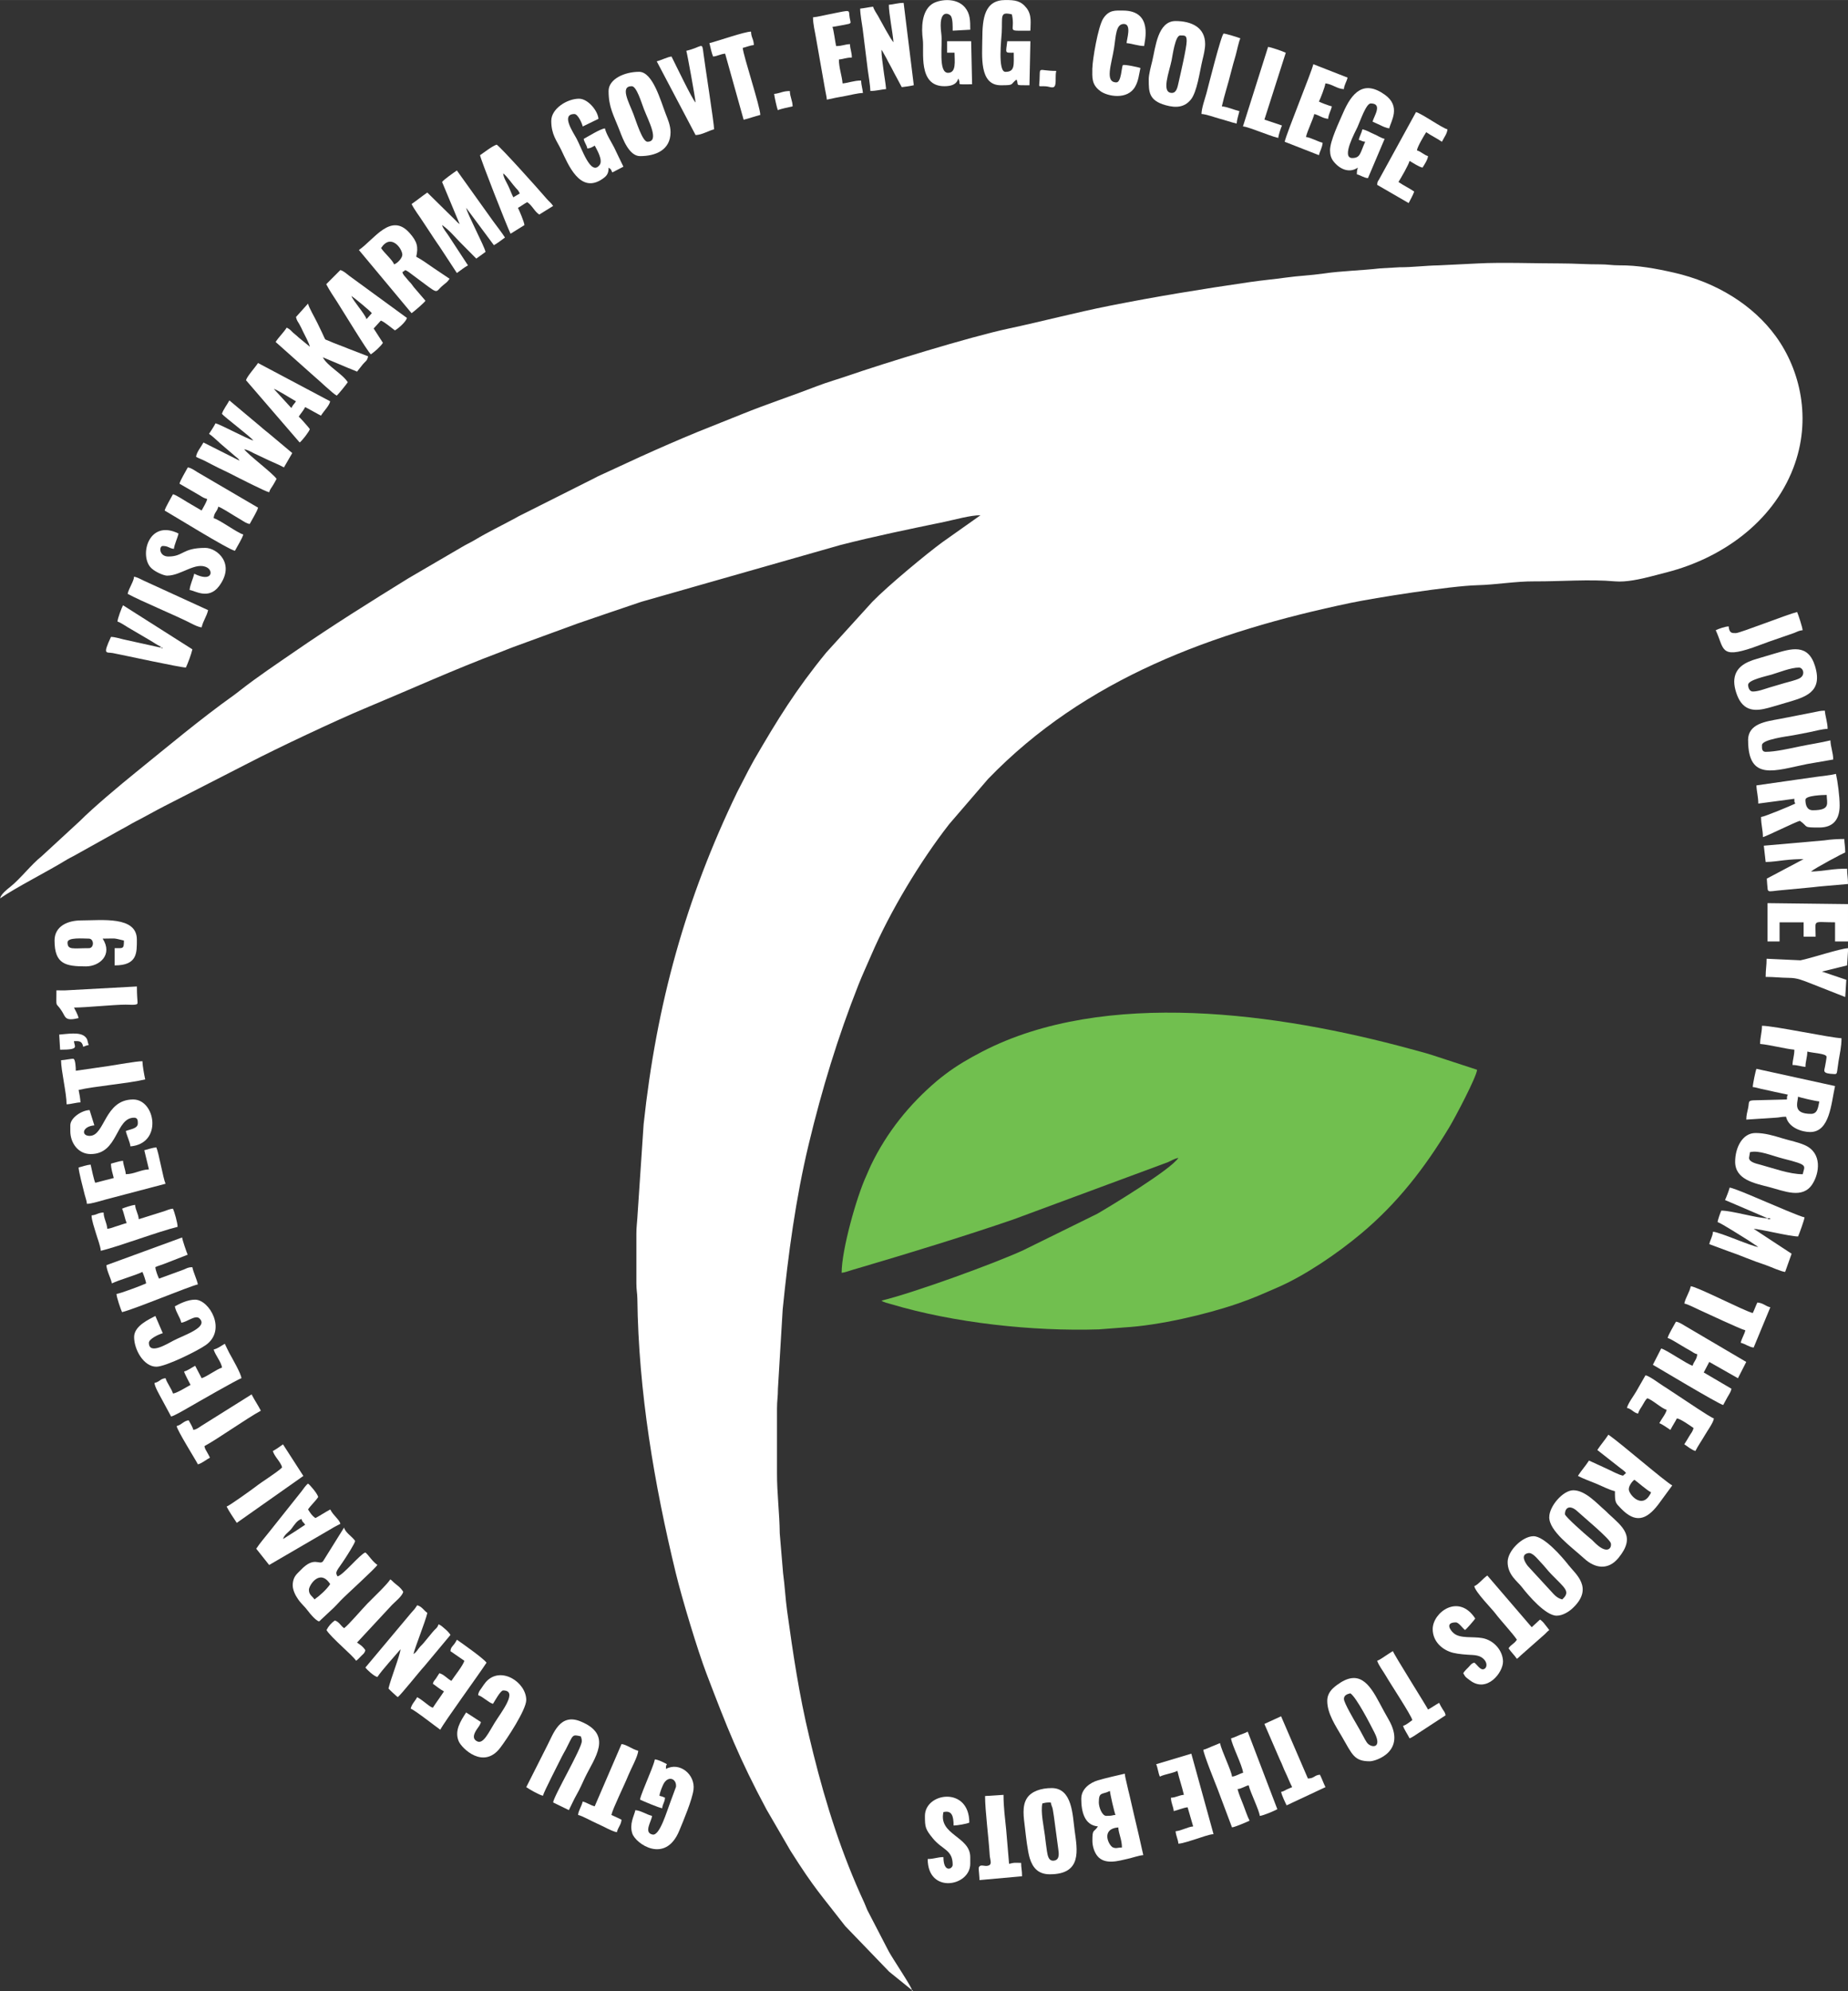 <?xml version="1.0" encoding="UTF-8"?>
<!DOCTYPE svg PUBLIC "-//W3C//DTD SVG 1.1//EN" "http://www.w3.org/Graphics/SVG/1.1/DTD/svg11.dtd">
<!-- Creator: CorelDRAW 2018 (64-Bit) -->
<svg xmlns="http://www.w3.org/2000/svg" xml:space="preserve" width="4.916in" height="5.296in" version="1.1" style="shape-rendering:geometricPrecision; text-rendering:geometricPrecision; image-rendering:optimizeQuality; fill-rule:evenodd; clip-rule:evenodd"
viewBox="0 0 551.19 593.78"
 xmlns:xlink="http://www.w3.org/1999/xlink">
 <rect x="0" y="0" width="551.19" height="593.78" fill="#333333" stroke="none"/>
 <defs>
  <style type="text/css">
   <![CDATA[
    .fil0 {fill:white}
    .fil1 {fill:#71BF4F}
   ]]> 
  </style>
 </defs>
 <g id="Layer_x0020_1">
  <g id="_1481842710784">
   <path class="fil0" d="M292.42 153.66l0 0zm0 0l-11.31 8c-4.47,3.25 -16.16,12.91 -20.9,17.77l-13.77 15.16c-9.04,11.05 -14.51,19.93 -21.51,31.99 -0.65,1.11 -1.06,2.03 -1.69,3.11l-3.36 6.51c-15.37,31.82 -24.05,63.09 -27.91,99.05l-1.88 28.04c-0.08,1.54 -0.28,2.61 -0.28,4.57l-0 14.85c-0.01,2 0.27,2.85 0.29,4.56 0.33,27.69 5.06,55.46 11.46,81.81 1.9,7.82 6.51,23.05 9.14,29.96 6.1,16.01 9.78,25.37 17.92,40.56l7.15 12.31c7.21,11.41 9.08,13.07 16.35,22.49l13.09 13.58 6.82 5.51c-0.35,-1.37 -5.8,-9.42 -6.98,-11.62l-6.36 -12.27c-0.38,-0.83 -0.53,-1.37 -0.91,-2.2 -6.63,-14.27 -11.39,-29.14 -15.21,-44.52 -0.43,-1.74 -0.78,-3.2 -1.22,-5.03 -2.98,-12.4 -4.81,-24.64 -6.58,-37.45 -0.51,-3.7 -0.68,-7.41 -1.21,-11.32l-0.99 -11.83c-0.05,-5.8 -0.84,-11.96 -0.82,-18l-0 -19.14c-0.01,-2.42 0.29,-3.63 0.28,-5.99l1.42 -23.66c1.64,-16.39 3.89,-33.08 7.73,-49.11 3.97,-16.55 8.71,-32.1 14.88,-47.71 1.17,-2.97 2.56,-5.92 3.83,-8.89 5.52,-12.85 14.65,-28.04 23.26,-39.04l11.57 -13.44c28.88,-29.9 67.07,-43.9 108.19,-52.5 7.11,-1.49 29.63,-5.05 37.68,-5.26 5.8,-0.15 11.32,-1.18 17.1,-1.15 7.71,0.05 16.39,-0.69 24.03,-0 3.33,0.3 7.69,-0.7 10.69,-1.47 1.54,-0.4 3.13,-0.81 4.86,-1.26 16.06,-4.15 31.31,-14.7 37.6,-31.04 5.62,-14.61 2.04,-29.34 -5.2,-39.3 -6.72,-9.24 -17.56,-16.08 -30.47,-19.01 -5.23,-1.19 -10.7,-2.2 -16.12,-2.16 -2.36,0.01 -3.6,-0.3 -5.79,-0.29 -4.11,0.02 -7.56,-0.28 -11.87,-0.28 -7.13,0 -17.9,-0.37 -24.55,-0l-11.85 0.58c-3.75,0.05 -7.89,0.59 -11.6,0.56l-5.75 0.33c-5.57,0.64 -11.5,0.75 -16.99,1.55 -3.72,0.55 -7.55,0.69 -11,1.18 -3.76,0.53 -7.08,0.8 -10.83,1.35 -14.24,2.07 -27.88,4.29 -41.98,7.09 -10.08,2.01 -20.17,4.68 -30.12,6.8 -11.61,2.48 -37.42,10.45 -47.71,14.01 -3.03,1.05 -6.33,1.97 -9.38,3.15 -7.3,2.83 -14.98,5.36 -22.3,8.32l-13.32 5.34c-5.72,2.35 -11.53,4.89 -17.11,7.42l-12.59 5.81c-0.76,0.37 -1.33,0.73 -2.03,1.04l-20.61 10.36c-0.95,0.44 -1.21,0.63 -2.01,1.07 -3.98,2.16 -8.26,4.21 -12.15,6.55 -1.32,0.79 -2.57,1.32 -3.97,2.18l-15.7 9.17c-11.41,7.05 -22.8,14.17 -33.85,21.8 -5.44,3.75 -11.12,7.54 -16.36,11.63 -0.67,0.52 -1.04,0.84 -1.74,1.34 -10.17,7.25 -19.75,15.32 -29.47,23.18 -4.62,3.73 -12.59,10.41 -16.64,14.48l-11.38 10.49c-3.1,2.45 -6.39,6.78 -9.38,9.14 -1.01,0.8 -2.7,2.11 -3.03,3.43 4.64,-3.22 14.46,-8.17 19.98,-11.59 0.76,-0.47 1.22,-0.64 2,-1.07l14.34 -8c1.58,-0.81 2.6,-1.5 4.14,-2.29 2.96,-1.52 5.5,-2.99 8.37,-4.47l25.29 -12.95c8.6,-4.48 26.34,-12.82 34.53,-16.23 13.47,-5.61 26.9,-11.72 40.56,-16.84 1.57,-0.59 2.88,-1.18 4.62,-1.79l18.55 -6.79c6.25,-2.16 12.44,-4.24 18.89,-6.43l59.26 -16.9c10.18,-2.62 20.75,-4.79 31.1,-6.93 3.12,-0.65 7.73,-1.98 10.78,-1.98z"/>
   <path class="fil1" d="M351.46 345.3l0 0zm0 0c-2.22,3.44 -20.05,14.26 -24.19,16.66l-22.06 10.86c-8.64,3.99 -32.79,12.75 -42.3,15.04 0.78,0.56 1.81,0.73 2.85,1.04 18.82,5.62 42.2,8.15 61.98,7.53l7.71 -0.59c10.09,-0.58 24.1,-3.79 33.7,-7.1 4.83,-1.66 7.21,-2.79 11.71,-4.73 8.33,-3.58 18.09,-10.25 25.18,-16.2 10.76,-9.02 18.88,-19.47 26.23,-31.66 1.73,-2.87 8.12,-14.97 8.29,-17.14l-13.21 -4.32c-2.18,-0.7 -4.64,-1.34 -6.93,-1.96 -38.68,-10.51 -90.84,-18.09 -127.45,0.86 -3.93,2.03 -7.65,4.19 -11.08,6.81 -0.87,0.67 -1.65,1.26 -2.5,1.98 -8.18,6.96 -14.86,15.23 -19.62,25.1 -0.55,1.13 -0.85,2 -1.38,3.14 -2.91,6.27 -7.36,22.12 -7.36,28.94 0.94,-0.08 2.34,-0.61 3.28,-0.89 1.05,-0.32 2.02,-0.59 3.22,-0.95 14.12,-4.16 31.25,-9.43 44.85,-14.12l45.92 -17.01c1.27,-0.55 1.72,-0.96 3.15,-1.31z"/>
   <path class="fil0" d="M524.43 371.86l0.59 0.16 -0.59 -0.16zm2.76 -8.57c1.41,0 0.46,-0 0.83,0.29 -1.46,0 -0.41,-0 -0.83,-0.29zm0 0c-3.16,0 -10.64,-2.28 -13.79,-2.28 -0.27,0.58 -1.05,2.72 -1.1,3.43 0.92,0.22 7.77,4.57 9.12,5.41l3.02 2.02c-1.94,-0.17 -11.32,-4.38 -13.52,-4.57 -0.12,1.48 -0.78,2.27 -1.1,3.71l5.48 2.04c1.86,0.63 3.74,1.35 5.67,2.13 1.92,0.77 3.9,1.47 5.71,2.08 1.38,0.47 4.52,1.93 5.76,2.04l1.93 -5.43 -11.31 -7.43c1.81,0.04 10.76,2.28 13.24,2.28 0.34,-0.73 1.87,-4.95 1.93,-5.71 -1.05,-0.09 -9.47,-3.75 -11.15,-4.45 -1.87,-0.78 -9.86,-4.29 -11.19,-4.41 -0.19,0.83 -1.02,2.95 -1.38,3.71l12.69 5.43z"/>
   <path class="fil0" d="M131.87 67.12l-0.28 -0.29 0.28 0.29zm-0.28 -0.29l0 0zm7.17 -5.43l0.28 0.57 -0.28 -0.57zm0 0l0 0zm-6.9 5.71c2,1.39 3.46,3.15 5.17,4.93l5.03 5.07c0.96,-0.67 1.8,-1.33 2.76,-2 -0.44,-1.94 -5.31,-11.01 -5.79,-13.14l8.28 11.14c1.23,-0.67 2.19,-1.51 3.31,-2.28 -1.04,-1.61 -2.38,-3.29 -3.55,-4.9l-10.8 -15.1c-0.9,0.62 -3.91,2.71 -4.41,3.43l5.24 12.57c-0.6,-0.42 -0.63,-0.55 -1.17,-1.07l-8.48 -8.35c-1.6,1.11 -3.09,2.32 -4.69,3.43 0.96,1.88 2.21,3.42 3.31,5.14 1.12,1.75 2.23,3.31 3.36,5.09 0.62,0.97 1.07,1.55 1.71,2.51l5.13 7.83c1.12,-0.78 2.08,-1.61 3.31,-2.28l-5.79 -8.85c-0.56,-0.88 -1.68,-2.16 -1.93,-3.14z"/>
   <path class="fil0" d="M72 137.66l0.08 0.09c-0.01,-0.01 -0.11,-0.06 -0.08,-0.09zm-0.55 -0.29l0 0zm1.38 -3.43l0 0zm-0.83 -0.57l0.08 0.08c-0.01,-0.01 -0.11,-0.06 -0.08,-0.08zm3.59 -2l0 0zm0 0c-1.68,-0.4 -9.7,-4.75 -11.31,-5.14 -0.58,1.13 -1.26,2.1 -1.93,3.14 1.66,1.15 2.93,2.59 4.53,3.88l3.47 2.97c0.63,0.5 0.64,0.43 1.1,1.15l-10.76 -5.42c-0.6,1.16 -2.1,2.9 -2.21,4.28 0.87,0.48 1.7,0.73 2.67,1.23 1.02,0.53 1.73,0.9 2.76,1.43 1.88,0.98 3.55,1.69 5.43,2.67 1.79,0.92 9.62,4.92 10.94,5.24 0.23,-0.88 0.69,-1.33 1.09,-2.01 0.41,-0.69 0.75,-1.27 1.12,-1.99 -1.05,-1.62 -8.67,-7.33 -9.66,-8.85 1.34,0.32 1.78,0.66 2.94,1.24 1.1,0.55 1.94,0.88 3.03,1.43 2,1 4.03,1.74 5.89,2.76l2.48 -4.28 -6.86 -5.75c-0.84,-0.71 -1.63,-1.27 -2.45,-2.03l-9.45 -7.92c-0.58,1.14 -1.91,2.86 -2.21,4 0.66,0.93 8.67,6.89 9.38,8z"/>
   <path class="fil0" d="M53.52 144.23l6.02 3.48c0.75,0.48 1.33,0.86 2.26,1.09 -0.24,1.06 -1.04,2.23 -1.66,3.43 -1.41,-0.77 -2.76,-1.64 -4.23,-2.47 -1.11,-0.63 -3.29,-2.14 -4.32,-2.38 -0.57,1.11 -2.22,3.83 -2.48,4.86 1.58,0.86 19.32,11.85 20.97,12 0.58,-1.13 2.25,-3.81 2.48,-4.86 -1.67,-0.4 -7.1,-4.44 -8.83,-4.86 0.15,-1.81 1.02,-1.84 1.38,-3.43 0.86,0.24 3.7,2.05 4.64,2.63 0.78,0.49 1.55,0.92 2.27,1.36 0.69,0.41 1.58,1.08 2.47,1.16 0.58,-1.13 2.25,-3.81 2.48,-4.86l-18.15 -10.62c-0.76,-0.47 -1.86,-1.29 -2.81,-1.37 -0.58,1.13 -2.25,3.81 -2.48,4.86z"/>
   <path class="fil0" d="M333.53 544.94c0.16,2 1.1,3.69 1.1,6 -1.34,0 -1.67,0.4 -2.7,-0.03 -1.18,-0.5 -3.75,-5.5 1.6,-5.96zm-5.79 -7.43c0,-3.27 0.93,-2.25 3.31,-3.43 0.09,1.06 1.31,6.4 1.66,7.14 -1.22,0.1 -0.67,0.29 -2.76,0.29 -1.22,0 -2.21,-2.55 -2.21,-4zm-5.24 -1.14c0,3.77 0.89,7.93 4.97,8.28 -1.25,1.94 -1.65,0.59 -1.65,4.28 0,1.77 0.65,3.49 1.45,4.5 2.26,2.86 6.6,1.42 9.02,0.9 1.41,-0.3 3.32,-1 4.71,-1.12 -0.89,-3.97 -1.79,-8.03 -2.76,-12 -0.48,-1.96 -0.9,-4.03 -1.38,-6 -0.24,-1 -0.48,-1.86 -0.71,-2.98 -0.24,-1.16 -0.59,-2.31 -0.67,-3.31 -2.58,0.62 -5.5,1.25 -8.01,1.99 -2.26,0.66 -4.96,2.49 -4.96,5.43z"/>
   <path class="fil0" d="M367.18 518.38c0.15,1.86 3.41,8.15 3.59,10.28 -1.19,0.29 -2.05,1.03 -3.31,1.14 -0.13,-1.68 -3.01,-7.44 -3.59,-10 -0.71,0.35 -1.51,0.62 -2.36,0.98 -0.87,0.36 -1.77,0.82 -2.6,1.02 0.12,1.48 3.62,10.08 4.22,11.63l4.33 11.51c0.84,-0.07 4.45,-1.61 5.24,-2 -0.68,-1.33 -1.26,-3.11 -1.85,-4.65 -0.53,-1.38 -1.43,-3.43 -1.73,-4.77 1.26,-0.11 2.12,-0.86 3.31,-1.14 0.47,2.09 3.18,7.5 3.31,9.14 1.12,-0.1 4.35,-1.51 5.24,-2l-8.83 -23.13c-0.85,0.46 -1.35,0.58 -2.37,0.98 -0.9,0.36 -1.73,0.81 -2.6,1.02z"/>
   <path class="fil0" d="M497.4 398.99c0.97,0.27 3.25,1.78 4.32,2.38 0.86,0.49 1.2,0.75 2.12,1.23 1.01,0.53 1.35,0.99 2.39,1.24 -0.13,1.66 -1.04,2.13 -1.38,3.43 -1.73,-0.48 -7.77,-4.75 -9.38,-5.14 -0.84,1.65 -1.64,3.2 -2.48,4.86 0.95,0.52 19.42,11.62 20.97,12 0.43,-0.83 0.8,-1.46 1.29,-2.37 0.5,-0.92 0.94,-1.39 1.19,-2.48l-8.28 -4.86c0.54,-1.06 1.09,-2.04 1.65,-3.14l8.55 4.86 2.48 -4.86 -18.12 -10.66c-0.81,-0.47 -1.93,-1.26 -2.85,-1.34 -0.58,1.13 -2.25,3.81 -2.48,4.86z"/>
   <path class="fil0" d="M31.73 377.29c0.15,1.84 1.26,3.66 1.65,5.43 2.16,-1.07 6.99,-2.38 9.1,-3.43 0.27,0.58 1.05,2.72 1.1,3.43 -1.03,0.51 -7.77,3.05 -8.83,3.14 0.02,1.05 1.27,4.6 1.65,5.43 3.75,-0.9 19.68,-7.57 22.62,-8.28 -0.4,-1.76 -1.23,-3.26 -1.66,-5.14 -1.26,0.03 -1.61,0.33 -2.6,0.74l-7.33 2.69c-0.37,-0.79 -1.02,-2.41 -1.1,-3.43 0.75,-0.37 1.59,-0.57 2.44,-0.9l7.21 -2.81c-0.31,-0.67 -1.6,-4.4 -1.66,-5.14l-22.62 8.28z"/>
   <path class="fil0" d="M485.81 444.12c0,-1.1 1.06,-2.41 1.65,-2.86 0.94,0.65 4.13,3.48 4.97,3.71 -0.15,0.58 -0.1,0.35 -0.35,0.78 -2.47,4.29 -6.27,-0.14 -6.27,-1.63zm-9.38 -11.71l6.43 5.05c0.7,0.59 1.67,1.16 2.12,1.8l-0.89 0.8c-1.45,-0.3 -3.43,-1.45 -4.99,-2.14l-5.16 -2.37c-1.02,1.58 -2.27,2.96 -3.31,4.57 1.52,0.83 3.75,1.61 5.48,2.33 1.64,0.68 3.77,1.81 5.56,2.24 0,3.44 0.11,3.41 1.86,5.21 4.16,4.29 7.43,3.52 11.07,-1.25l4.17 -5.68c-2.27,-1.24 -15.28,-12.53 -19.04,-15.14 -1.04,1.6 -2.29,2.99 -3.31,4.57z"/>
   <path class="fil0" d="M113.66 73.97c2.93,-4.52 6.34,0.17 6.34,2 0,0.95 -1.45,2.57 -2.48,2.86 -0.3,-1.16 -2.95,-3.44 -3.86,-4.86zm-6.62 0.57l15.72 18.85c0.75,-0.52 3.72,-3.06 4.14,-3.71l-3.5 -4.08c-0.43,-0.53 -0.38,-0.59 -0.84,-1.12 -0.38,-0.44 -0.58,-0.58 -0.93,-1.03 -1,-1.27 -1.37,-1.38 -1.61,-2.33 0.46,-0.24 0.48,-0.26 0.83,-0.57 0.69,0.19 1.62,1 2.21,1.43 8.5,6.24 6.31,5.38 9.06,3.1 0.89,-0.74 1.32,-0.95 1.97,-1.96 -1.61,-1.12 -3.16,-2.09 -4.86,-3.26 -1.73,-1.2 -3.28,-2.33 -5.08,-3.31 0.66,-2.95 0.29,-4.51 -1.99,-7.08 -5.55,-6.26 -10.51,1.88 -15.11,5.08z"/>
   <path class="fil0" d="M538.5 238.48c0,-1.27 5.24,-1.43 6.34,-1.43 0,2.46 1.3,4.57 -4.14,4.57 -1.68,0 -2.21,-1.44 -2.21,-3.14zm-14.62 -4.28c0.04,1.77 0.55,3.37 0.55,5.43l10.76 -1.43c0.02,1.12 -0.08,0.67 0.28,1.43 -1.29,0.64 -9.13,3.91 -10.21,4 0,2.44 0.55,3.78 0.55,6 1.18,-0.29 9.73,-4.54 11.03,-4.86 2.69,1.86 0.68,2 5.79,2 4.17,0 6.07,-2.42 6.07,-6.57 0,-2.77 -0.58,-7.1 -1.1,-9.42 -1.65,0.4 -3.98,0.61 -5.78,0.87 -1.97,0.28 -4.03,0.56 -6.07,0.86l-11.88 1.7z"/>
   <path class="fil0" d="M540.16 332.16c-5.51,0 -4.02,-3.2 -3.86,-5.14 0.58,0.29 5.47,1.41 6.34,1.43 -0.37,1.66 -0.46,3.71 -2.48,3.71zm-17.38 -8c0.91,0.08 1.66,0.37 2.5,0.55 0.98,0.21 1.82,0.37 2.74,0.59 1.7,0.42 3.54,0.73 5.24,1.14 -0.35,0.76 -0.25,0.31 -0.28,1.43l-9.96 0.25c-1.77,0.08 -1.25,0.56 -1.62,2.32 -0.23,1.08 -0.55,2.11 -0.55,3.43l8.83 -0.57c1.26,-0.06 1.5,-0.29 3.03,-0.29 0.76,3.37 4.88,4.57 7.17,4.57 5.9,0 6.26,-8.43 7.45,-13.71l-23.45 -5.14c-0.26,0.57 -1.08,4.53 -1.1,5.43z"/>
   <path class="fil0" d="M93.8 476.96c-0.65,-1.01 -1.66,-1.33 -1.66,-2.86 0,-1.36 3.28,-6.45 6.34,-1.71 -1.03,1.59 -3.13,3.49 -4.69,4.57zm1.38 6.57l4.35 -4.07c0.75,-0.72 1.33,-1.39 2.06,-2.15 1.79,-1.87 10.16,-9.38 10.97,-10.64 -1.64,-1.14 -2.73,-3.12 -3.59,-3.71 -1.47,0.41 -6.51,6.65 -8.28,7.14 -0.92,-1.43 -0.12,-1.7 2.15,-5.2 0.65,-1 2.88,-4.43 3.09,-5.37 -0.86,-1.33 -2.91,-2.43 -3.31,-4l-6.28 10.07c-1.11,1.26 -2.58,-1.65 -6.62,2.57 -1.16,1.21 -2.17,1.85 -2.4,4.07 -0.17,1.69 0.75,3.47 1.57,4.64 1.02,1.47 2,2.19 2.96,3.5 0.65,0.88 2.32,2.87 3.31,3.14z"/>
   <path class="fil0" d="M310.91 537.8c1.05,-0.25 1.1,-0.29 2.48,-0.29 0.42,1.85 0.43,0.46 0.95,4.16l1.28 9.54c0.2,1.42 0.52,3.39 -1.22,3.64 -1.62,0.24 -1.9,-1.37 -2.13,-2.77 -0.26,-1.61 -0.39,-2.98 -0.62,-4.78 -0.32,-2.55 -1.32,-6.98 -0.75,-9.51zm2.21 21.13c9.69,0 8.2,-7.26 7.4,-13.09 -0.62,-4.49 -0.64,-12.62 -6.85,-12.62 -3.14,0 -6.02,0.96 -7.34,2.97 -1.58,2.4 -0.99,5.73 -0.61,8.98 0.28,2.4 0.76,6.89 1.45,9.07 0.88,2.78 2.53,4.69 5.95,4.69z"/>
   <path class="fil0" d="M521.67 345.3l0.28 -1.71c2.72,-0.67 6.29,1 9.99,1.94 7.54,1.92 6.34,1.96 5.74,4.63 -3.98,0 -8.74,-1.79 -12.69,-2.85 -1.07,-0.29 -3.31,-0.75 -3.31,-2zm-4.14 1.14c0,5.35 5.8,6.43 10.09,7.54 4.57,1.19 9.99,3.66 12.93,-0.84 2.12,-3.24 3.03,-9.31 -2.24,-11.65 -2.03,-0.9 -4.36,-1.33 -6.61,-2.01 -2.74,-0.83 -5.28,-1.61 -8.1,-1.61 -3.93,0 -6.07,4.4 -6.07,8.57z"/>
   <path class="fil0" d="M466.77 451.55c0,-2.1 1.59,-2.87 3.79,-0.79 1.35,1.28 9.61,8.11 9.9,9.47 0.32,1.5 -1.14,3.5 -4.94,-0.33 -0.66,-0.67 -0.71,-0.73 -1.47,-1.34 -1.06,-0.85 -7.29,-6.34 -7.29,-7.02zm-4.69 0.86c0,4.23 6.64,8.89 10.42,12.35 3.33,3.04 7.2,3.49 10.2,-0.14 5.31,-6.44 1.33,-9.26 -3.02,-13.28 -0.42,-0.39 -0.56,-0.6 -1,-0.97 -2.25,-1.88 -5.77,-5.96 -9.42,-5.96 -3.06,0 -7.17,4.74 -7.17,8z"/>
   <path class="fil0" d="M349.53 27.7c-3.28,0 -0.78,-6.28 -0.07,-9.78 0.29,-1.43 1.07,-7.36 2.55,-7.36 1.49,0 1.93,-0.02 1.93,1.71 0,1.88 -1.85,9.82 -2.42,12.35 -0.29,1.27 -0.58,3.08 -1.99,3.08zm-6.9 -4c0,3.61 -0.04,6.24 5.01,7.66 3.19,0.9 5.63,0.61 7.48,-1.59 1.95,-2.32 2.69,-8.42 3.56,-12.02 0.29,-1.18 0.77,-3.08 0.77,-4.63 0,-4.98 -4.11,-6.85 -8.83,-6.85 -5.35,0 -5.98,7.93 -6.95,11.94 -0.31,1.28 -1.05,3.95 -1.05,5.48z"/>
   <path class="fil0" d="M465.95 476.96c-1.81,-0.44 -2.62,-1.73 -3.79,-2.93l-6.46 -7.02c-0.87,-1.09 -2.3,-3.46 0.17,-3.87 1.29,-0.21 2.81,1.87 3.67,2.75 1.21,1.24 1.95,2.31 3.17,3.57 4.02,4.15 5.86,5.14 3.24,7.5zm-16.28 -11.14c0,3.81 2.92,5.75 4.18,7.38 2,2.59 7.15,8.61 10.44,8.61 1.93,0 3.84,-1.33 4.9,-2.35 6.24,-5.99 0.65,-10.14 -1.36,-12.74 -1.77,-2.29 -7.21,-8.61 -10.44,-8.61 -3.25,0 -7.72,4.28 -7.72,7.71z"/>
   <path class="fil0" d="M522.78 206.21c-0.89,0 -1.38,-1.04 -1.38,-2 0,-1.47 5.46,-2.58 6.99,-3.04 2.38,-0.71 5.74,-2.1 8.18,-2.1 1.27,0 2.04,2.27 0.1,3.24 -1.08,0.54 -3.16,1.02 -4.45,1.39 -1.38,0.4 -3.08,0.9 -4.51,1.33 -1.42,0.43 -3.29,1.18 -4.93,1.18zm-5.52 -2.86c0,1.85 0.87,4.3 1.59,5.49 2.41,3.98 6.37,2.91 9.94,1.87 1.28,-0.37 2.6,-0.77 4.08,-1.2 5.46,-1.61 10.89,-3 8.5,-10.84 -2.09,-6.87 -7.11,-5.24 -12.13,-3.76 -1.81,0.53 -3.52,1.06 -5.15,1.53 -3.39,0.97 -6.84,2.56 -6.84,6.92z"/>
   <path class="fil0" d="M400.84 506.67c0,-1.17 1.01,-1.49 1.93,-1.71 1.86,1.29 5.94,9.27 7.18,11.71 2.53,4.97 -1.18,4.59 -2.28,2.94 -0.43,-0.65 -0.7,-1.14 -1.03,-1.79 -0.63,-1.21 -1.29,-2.37 -2.02,-3.62 -0.68,-1.18 -3.77,-6.41 -3.77,-7.52zm-4.97 0.57c0,3.79 2.58,7.55 4.36,10.62 3.12,5.38 3.66,7.37 8.33,7.37 1.78,0 11.07,-2.93 5.64,-12.4 -0.98,-1.71 -1.78,-3.18 -2.7,-4.92 -3.22,-6.1 -6.32,-10.2 -12.76,-5.41 -1.41,1.05 -2.87,2.38 -2.87,4.74z"/>
   <path class="fil0" d="M188.42 25.7c1.47,0 2.88,4.89 3.63,6.81 1.39,3.6 4.76,9.75 1.06,9.75 -1.51,0 -3.39,-6.19 -4.18,-8.24 -1.36,-3.53 -4.09,-8.32 -0.51,-8.32zm-6.9 1.43c0,4.91 1.5,7.15 3.35,11.95 0.87,2.26 2.75,7.47 6.03,7.47 4.57,0 9.1,-1.76 9.1,-7.14 0,-1.98 -0.84,-3.89 -1.42,-5.39 -1.53,-3.94 -3.87,-12.61 -7.96,-12.61 -4.43,0 -9.1,2.2 -9.1,5.71z"/>
   <path class="fil0" d="M521.4 220.77c0,12.37 8.12,8.96 17.58,7.07l7.8 -1.35c0,-2 -0.78,-3.74 -0.83,-5.71 -3.01,0.73 -6.08,1.16 -9.27,1.83 -2.84,0.6 -7.26,1.59 -10.05,1.59 -1.25,0 -1.1,-1.27 -1.1,-2 0,-1.68 7.33,-2.59 9.3,-2.93 1.49,-0.26 3.58,-0.68 5.11,-0.99 1.54,-0.31 3.64,-0.9 5.17,-0.93 0,-1.85 -0.68,-3.63 -0.83,-5.43 -1.37,0 -2.37,0.29 -3.38,0.5l-9.98 1.95c-4.28,0.79 -9.54,1.41 -9.54,6.4z"/>
   <path class="fil0" d="M537.95 256.19l0.54 -0.33 -0.54 0.33zm0 0l-10.98 5.82c-0.04,0.04 0.25,3.19 0.27,3.27 0.21,0.72 0.78,0.54 2.94,0.29l10.37 -0.98c1.09,-0.16 2.66,-0.27 3.51,-0.36l7.13 -0.62c0,-2 -0.28,-2.73 -0.28,-4.57 -1.84,0 -3.64,0.12 -5.44,0.37 -1.21,0.16 -3.94,0.49 -5.32,0.49 1.11,-1 9.84,-5.62 10.21,-5.71 0,-1.75 -0.25,-2.7 -0.28,-4 -2.01,0 -4.03,0.12 -5.95,0.41l-18.05 1.59c0.11,1.33 0.44,3.53 0.55,4.86 1.76,0 3.99,-0.36 5.56,-0.53 2.05,-0.22 3.59,-0.33 5.75,-0.33z"/>
   <path class="fil0" d="M156.97 532.94c0.98,0.68 3.74,2.28 4.97,2.57 0.27,-1.2 4.52,-9.38 5.61,-11.62 0.46,-0.95 0.74,-1.3 1.2,-2.19 2.26,-4.35 1.76,-4.57 4.5,-3.9 0.14,0.64 0.28,0.66 0.28,1.43 0,2.19 -8.4,16.39 -8.55,18.28l4.69 2.28c0.82,-1.6 1.43,-3.07 2.36,-4.69 0.91,-1.57 1.61,-3.25 2.41,-4.93 2.85,-5.95 8.59,-12.81 -1.3,-16.84 -6.19,-2.52 -8.08,3.69 -9.92,7.22l-6.25 12.38z"/>
   <path class="fil0" d="M92.42 103.39l0 0zm0 0l-3.38 -2.78c-0.68,-0.67 -1,-0.83 -1.65,-1.43 -0.94,-0.87 -0.68,-0.84 -1.87,-1.49 -1.02,1.58 -2.29,2.71 -3.31,4.28l11.27 10.04c1.77,1.48 5.7,5.28 6.94,5.96 0.5,-0.38 2.9,-3.36 3.31,-4 -1.67,-2.58 -6.11,-4.81 -7.45,-7.43l7.65 3.22c0.89,0.4 1.78,0.67 2.56,1.06l1.74 -2.2c0.84,-1.02 1.24,-0.88 1.57,-2.37l-6.03 -2.33c-1.91,-0.8 -3.96,-1.48 -5.97,-2.39 -1.11,-0.5 -0.55,0.18 -1.79,-2.43 -0.46,-0.96 -0.92,-1.9 -1.38,-2.86 -0.79,-1.64 -2.47,-4.45 -2.76,-5.71l-3.59 4c0.24,1.05 0.49,1.27 0.99,2.12 0.47,0.8 0.72,1.41 1.13,2.26 0.59,1.22 1.75,3.28 2.02,4.47z"/>
   <path class="fil0" d="M262.9 14.85l-0.32 -0.56 0.32 0.56zm0 0c0.25,0.3 0.06,0.05 0.35,0.49l1.21 2.17c0.54,1.14 0.97,1.77 1.47,2.76 0.97,1.94 2.05,3.78 3.03,5.71 0.93,-0.08 2.72,-0.36 3.59,-0.57l-3.03 -24.56c-1.68,0 -2.95,0.45 -4.41,0.57 0,2.6 1.14,8.13 1.38,11.14 -0.7,-0.53 -3.89,-6.56 -4.6,-7.8 -0.49,-0.84 -1.24,-1.89 -1.47,-2.77 -1.11,0.1 -2.75,0.48 -3.86,0.57 0,1.74 0.55,4.53 0.75,6.08l1.51 12.15c0.22,1.61 0.74,4.7 0.78,6.33 1.67,0 3.2,-0.44 4.69,-0.57 -0.14,-1.77 -0.58,-4.06 -0.78,-5.76 -0.23,-2.01 -0.6,-3.92 -0.6,-5.95z"/>
   <path class="fil0" d="M108.97 497.24c0.57,0.81 2.57,2.61 3.59,2.86 1.28,-1.97 5.19,-6.25 6.9,-8.28 -0.15,1.85 -2.95,8.87 -3.59,11.71 0.2,0.29 2.42,2.33 2.76,2.57 0.92,-0.64 6.58,-7.78 7.93,-9.21l7.8 -9.35c-0.45,-0.69 -0.97,-1.22 -1.61,-1.76 -0.62,-0.51 -1.24,-1.18 -1.97,-1.38 -0.28,1.09 -1.02,1.37 -1.7,2.24l-2.8 3.39c-0.36,0.44 -0.59,0.6 -0.96,1.01 -0.88,0.98 -0.87,1.43 -2,2.22 0.47,-2.1 3.55,-9.65 4.14,-12.28 -1.09,-0.76 -1.58,-1.88 -3.03,-2.28 -0.76,1.17 -0.93,1.33 -1.86,2.35l-13.58 16.21z"/>
   <path class="fil0" d="M281.66 25.7c1.89,0 3.66,-0.42 4.14,-2.28 1.2,1.97 -1.46,1.71 4.14,1.71l-0.28 -12.85 -7.17 0 0 3.43 2.21 0c0,2.44 0.62,6 -1.93,6 -3.02,0 -1.57,-8.36 -2.01,-11.63 -1.02,-7.69 2.39,-6.09 2.88,-5.28 0.55,0.92 0.51,3.07 0.51,4.34l5.24 -0.29c0,-2.61 0.01,-4.76 -1.58,-6.65 -2.65,-3.14 -7.9,-2.36 -9.9,-0.95 -3.06,2.16 -3.11,7.18 -2.67,10.53 0.46,3.45 -1.58,13.92 6.42,13.92z"/>
   <path class="fil0" d="M292.98 11.71c0,4.8 -1.01,13.71 5.52,13.71 4.18,0 2.68,-0.19 4.69,-1.71 0.85,1.83 -0.92,1.71 3.86,1.71l0.28 -13.14 -6.9 0c-0.42,3.69 -0.86,3.43 1.93,3.43 0,3.61 0.41,5.71 -2.48,5.71 -2.35,0 -1.19,-9.99 -1.1,-11.71 0.25,-4.85 -0.68,-6.32 3.03,-5.43 1.22,5.41 -2.26,4.86 5.52,4.86 0,-2.11 0.52,-4.64 -1.17,-6.78 -1.72,-2.18 -3.47,-2.36 -6.27,-2.36 -6.19,0 -6.9,5.32 -6.9,11.71z"/>
   <path class="fil0" d="M396.7 44.84c0,1.27 0.32,2.36 1.01,3.24 1.83,2.36 4.71,3.67 7.27,1.9 -0.19,0.84 -0.28,0.87 -0.28,2 1.19,0.29 2.05,1.03 3.31,1.14l4.97 -11.71c-1.08,-0.26 -2.13,-0.99 -3.27,-1.47 -1.19,-0.5 -1.9,-1.04 -3.35,-1.39 -0.25,1.13 -0.85,2.01 -1.1,3.14 1.02,0.25 0.77,0.47 1.93,0.57 -1.5,3.24 -1.35,4.86 -3.86,4.86 -3.44,0 1,-7.99 1.56,-9.24 0.86,-1.9 2.57,-7.04 3.95,-7.04 3.68,0 0.9,3.9 0.55,5.43 0.74,0.37 1.47,0.64 2.3,1.05 0.75,0.37 1.81,0.88 2.67,0.95 0.48,-2.12 3.61,-6.52 -1.33,-10.04 -6.26,-4.46 -9.79,-0.72 -12.46,5.48 -1.21,2.82 -3.87,8.3 -3.87,11.13z"/>
   <path class="fil0" d="M198.63 527.52l0 0zm0 0c0.02,-1.12 -0.08,-0.67 0.28,-1.43 -0.8,-0.44 -2.52,-1.34 -3.59,-1.43 -0.41,1.81 -1.54,4.26 -2.21,6 -0.43,1.12 -2.13,5.03 -2.21,6 0.89,0.44 5.76,2.5 6.62,2.57 0.11,-1.39 0.7,-1.58 0.83,-3.14 -0.55,-0.27 -0.99,-0.41 -1.66,-0.57 0.08,-1 0.99,-3.27 1.45,-3.93 1.5,-2.15 3.74,-0.97 3.48,1.27l-1.62 4.37c-1.13,2.92 -3.22,10.3 -5.37,9.85 -2.76,-0.57 -0.27,-4.01 -0.15,-5.57 -1.73,-0.42 -3.29,-1.57 -4.97,-1.71 -0.39,1.73 -1.85,4.14 -0.92,6.96 1,3.05 9.85,9.24 14.01,-0.83 1.28,-3.1 3.84,-9.17 4.24,-12.2 0.6,-4.55 -4.13,-8.45 -8.22,-6.21z"/>
   <path class="fil0" d="M164.42 35.99c0,4.15 1.61,5.9 2.95,8.66 2.01,4.16 5.57,13.44 12.39,8.65 1.15,-0.81 1.77,-1.48 1.77,-3.31 0.9,0.62 0.61,0.47 1.1,1.43l3.31 -1.72c-0.95,-1.87 -1.81,-3.83 -2.75,-5.71 -0.78,-1.55 -2.36,-3.94 -2.76,-5.71 -1.31,0.11 -4.83,2.31 -6.34,3.14 0.28,1.24 0.82,1.61 1.1,2.86 1.03,-0.09 1.46,-0.45 2.21,-0.86 0.65,1.26 2.51,4.35 1.45,5.76 -2.63,3.5 -5.33,-5 -6.88,-7.85 -1.07,-1.98 -4.75,-7.33 -0.64,-7.33 1.03,0 2.26,2.71 2.48,3.71l4.69 -2.28c-0.2,-2.46 -3.16,-6 -5.79,-6 -3.59,0 -8.28,2.99 -8.28,6.57z"/>
   <path class="fil0" d="M26.48 282.75c-4.7,0 -6.34,0.62 -6.34,-1.71 0,-1.59 4.6,-1.14 6.34,-1.14 1.62,0 1.67,2.86 0,2.86zm-10.21 -2.28c0,7.07 3.31,7.71 9.38,7.71 4.07,0 8.07,-3.49 4.97,-8.28 4.15,0 2.77,-0.29 6.34,0.57 0,2.56 -0.21,2.28 -2.76,2.28l0 5.14c6.83,0 6.62,-3.8 6.62,-7.71 0,-7.07 -10.44,-5.71 -16.55,-5.71 -4.08,0 -8,1.71 -8,6z"/>
   <path class="fil0" d="M52.14 389.57c0.46,2.06 1.55,3.14 1.93,4.86 1.66,-0.14 4.18,-2.4 5.38,-1.3 2.86,2.64 -4.38,4.91 -7.68,6.63 -1.75,0.91 -7.36,4.41 -7.36,0.67 0,-1.19 3.11,-2.61 4.14,-2.86l-2.21 -5.14c-1.75,0.96 -6.34,2.91 -6.34,6.28 0,3.83 2.9,8.85 6.62,8.85 2.8,0 12.28,-4.71 14.74,-6.44 6.39,-4.5 1.03,-13.55 -3.16,-13.55 -2.26,0 -4.56,1.17 -6.07,2z"/>
   <path class="fil0" d="M142.63 505.53c1.37,0.38 3.05,2.19 4.41,2.57 0.47,-0.73 2.23,-4 3.03,-4 4.61,0 -0.58,6.5 -2.54,9.66 -1.76,2.84 -3.37,6.44 -5.2,5.53 -1.57,-0.78 -1,-2.18 -0.22,-3.43 0.51,-0.8 1.08,-1.36 1.33,-2.33l-4.41 -2.86c-1.64,2.54 -3.55,5.44 -2.22,8.58 0.88,2.08 7.37,8.54 12.39,1.96 2.04,-2.68 7.76,-11.35 7.76,-14.25 0,-5.34 -7.69,-10.32 -12.06,-5.35 -0.4,0.46 -0.91,1.23 -1.29,1.8 -0.51,0.75 -0.91,1.12 -0.99,2.12z"/>
   <path class="fil0" d="M325.8 20.28c0,2.82 -0.32,4.9 2.43,6.91 2.11,1.54 8.07,2.72 10.36,-1.38 0.99,-1.78 1.08,-3.4 1.56,-5.53 -0.46,-0.23 -4.93,-1.17 -5.24,-0.86 -0.4,0.41 -0.44,5.14 -1.93,5.14 -3.53,0 -1.48,-5.33 -0.71,-10.16 0.58,-3.6 0.5,-7.26 2.92,-7.26 2.44,0 0.85,4.61 0.83,5.71 1.74,0.15 3.45,0.86 5.24,0.86 0.02,-1.06 2.93,-10.57 -6.34,-10.57 -2.24,0 -4.07,-0.26 -5.8,2.27 -1.65,2.41 -3.3,12.73 -3.3,14.86z"/>
   <path class="fil0" d="M104.83 88.25c0.9,0.62 5.63,4.47 6.07,5.14l-1.59 1.78c-0.48,-1.6 -4.15,-5.64 -4.48,-6.92zm0 0l0 0zm-7.52 -3.5c1.06,2.02 2.07,3.46 3.27,5.32 1.36,2.11 9.13,14.9 10.04,15.59 1.15,-0.8 2.83,-2.26 3.59,-3.43l-2.76 -4.28 2.14 -2.35c1.08,0.35 3.21,2.23 4.2,2.92 1.02,-0.56 3.29,-2.55 3.59,-3.71l-17.15 -12.52c-0.81,-0.62 -1.69,-1.47 -2.72,-1.76l-4.2 4.21z"/>
   <path class="fil0" d="M150.07 51.7c1.12,0.78 2.79,3.28 3.79,4.35 0.79,0.84 0.64,0.61 1.17,1.64 -0.73,0.4 -1.2,0.74 -1.93,1.14 -0.59,-1.15 -0.95,-2.27 -1.56,-3.52 -0.52,-1.07 -1.37,-2.38 -1.47,-3.62zm0 0l0 0zm-0.55 -0.86l0.08 0.09c-0.01,-0.01 -0.11,-0.06 -0.08,-0.09zm-6.34 -4.57c0.08,1.04 8.15,21.56 9.1,23.42l4.14 -2.57c-0.08,-0.99 -1.51,-4.31 -1.93,-5.14 1.03,-0.57 1.73,-1.15 2.76,-1.71 1.59,1.1 2.06,2.66 3.59,3.71l4.14 -2.57c-0.59,-0.91 -1.28,-1.37 -2,-2.22 -2.55,-2.99 -13.43,-15.1 -14.83,-16.06 -1.2,0.33 -3.88,2.39 -4.97,3.14z"/>
   <path class="fil0" d="M84.42 458.97l0 0zm0 0c0.36,-1.39 1.71,-2.05 2.52,-3.1 0.81,-1.05 1.64,-2.52 2.99,-2.9 0.28,1.08 0.53,0.83 1.1,1.71 -1.07,0.74 -2.05,1.33 -3.2,2.11l-3.42 2.17zm-8 2.86l3.86 4.86 18.54 -10.8c0.95,-0.6 1.76,-0.96 2.71,-1.48 -0.35,-1.34 -2.06,-2.37 -3.03,-4.28 -1.55,0.85 -2.86,1.72 -4.41,2.57 -1.11,-0.77 -1.48,-1.45 -2.21,-2.57 0.75,-1.16 2.25,-2.5 3.03,-3.71 -0.28,-1.1 -2.44,-3.59 -3.03,-4 -0.64,0.44 -1.42,1.61 -1.93,2.29l-9.72 12.21c-1.27,1.61 -2.73,3.26 -3.8,4.92z"/>
   <path class="fil0" d="M81.66 115.96c1.01,0.24 5.28,2.98 6.62,3.71 -0.58,0.9 -0.8,0.87 -1.38,2l-5.24 -5.71zm0 0l-0.28 -0.29 0.28 0.29zm-0.28 -0.29l0 0zm-8 -2.28l16 18.56c0.69,-0.48 2.84,-3.23 3.03,-4 -0.3,-0.47 -2.91,-3.43 -3.31,-3.71 0.68,-1.06 1.37,-1.75 1.93,-2.86 1.6,0.88 3.1,1.7 4.69,2.57 1.06,-1.64 2.45,-2.9 2.76,-4.28l-21.52 -11.42c-0.86,1.33 -3.29,3.98 -3.59,5.14z"/>
   <path class="fil0" d="M275.87 541.51c0,3.38 0.13,3.96 2.36,6.7 2.83,3.48 5.92,3.32 5.92,7.87 0,1.33 -2.76,2.52 -2.76,-2.28 -1.76,0 -2.79,0.57 -4.69,0.57 0,10.53 12.69,8.2 12.69,1.43l0 -2c0,-6.19 -9.54,-6.6 -8,-13.42 2.52,-0.61 3.03,1.2 3.03,4 1.09,0 3.99,-0.51 4.69,-0.86 0,-10.93 -13.24,-9.02 -13.24,-2z"/>
   <path class="fil0" d="M427.32 485.82c0,3.76 2.97,6.3 6.13,7.07 1.59,0.39 3.93,0.56 5.73,0.64 0.95,0.05 1.99,0.24 2.66,0.67 2.2,1.4 1.71,3.61 0.38,3.61 -0.85,0 -1.81,-1.54 -2.48,-2 -0.91,0.25 -1.08,0.67 -1.73,1.35 -0.63,0.66 -1.12,1.06 -1.58,1.79 0.63,1.24 0.94,1.33 2.04,2.17 5.06,3.83 9.82,-2.36 9.82,-5.6 0,-3.08 -2.51,-6.36 -6.17,-7.03 -2.84,-0.52 -6.56,0.22 -8.53,-1.45 -1.09,-0.92 -2.62,-3.23 0.63,-3.23 0.88,0 2.04,1.79 2.76,2.28 0.44,-0.31 2.71,-2.93 3.03,-3.43 -4.94,-7.63 -12.69,-1.82 -12.69,3.14z"/>
   <path class="fil0" d="M26.76 338.73c-2.63,0 -2.26,-2.83 1.38,-3.14l-1.42 -4.56c-2.25,0.04 -5.75,2.27 -5.75,4.56l0 1.71c0,3.56 2.37,6.85 6.07,6.85 8.29,0 7.34,-10.85 12.97,-10.85 1.15,0 1.1,1.06 1.1,1.71 0,1.62 -2.53,1.76 -3.59,2.28 0.32,1.41 1.28,3.37 1.38,4.57 9.73,-0.84 7.44,-13.99 0.83,-13.99 -8.65,0 -8.39,10.85 -12.97,10.85z"/>
   <path class="fil0" d="M49.93 171.65c4.1,0 8.58,-4.35 11.93,-2.36 1.81,1.08 1.31,4.39 -3.93,1.79 -0.35,1.55 -1.26,3.33 -1.38,4.86 1.5,0.13 5.65,3.05 8.8,-1.17 4.99,-6.7 -0.68,-11.39 -4.11,-11.39 -6.97,0 -6.45,2.57 -11.03,2.57 -2.8,0 -2.85,-3.14 -1.65,-3.14 1.72,0 1.85,0.73 3.31,0.86 0.1,-1.2 1.06,-3.16 1.38,-4.57 -8.63,-4.29 -11.66,5.95 -8.48,9.93 1.05,1.32 3.96,2.64 5.17,2.64z"/>
   <path class="fil0" d="M48 192.87l0.2 0.2c0.45,0.22 0.47,0.02 0.07,0.32l-0.57 -0.32 -10.9 -2.41c-1.19,-0.27 -2.47,-0.71 -3.7,-0.74 -2.57,5.55 -1.4,4.46 0.57,4.83 3.22,0.62 20.1,4.31 21.78,4.31 0.61,-1.32 1.59,-3.92 1.93,-5.43l-20.69 -13.14c-0.42,0.82 -1.57,3.8 -1.65,4.86 0.87,0.24 2.35,1.29 3.23,1.8l6.34 3.72c1.11,0.63 2.28,1.5 3.4,1.99z"/>
   <path class="fil0" d="M207.46 30.85l0.08 0.08c-0.01,-0.01 -0.11,-0.06 -0.08,-0.08zm-2.76 -15.71c0.21,0.46 2.74,14.38 2.76,15.42 -0.85,-0.64 -6.22,-11.84 -7.17,-13.71 -1.16,0.1 -3.05,1.1 -4.41,1.43l11.59 21.99c1.89,-0.04 3.88,-1.32 5.52,-1.71 0,-1.78 -2.81,-19.61 -3.18,-22.69 -0.44,-3.6 -0.21,-1.9 -5.09,-0.73z"/>
   <path class="fil0" d="M410.77 55.12l9.38 5.43c0.39,-0.76 1.47,-2.72 1.65,-3.43 -1.48,-1.03 -3.21,-1.83 -4.69,-2.86 0.7,-1.08 3.06,-5.18 3.31,-6.28 1.13,0.62 2.62,1.7 3.86,2 0.49,-0.76 1.57,-2.37 1.65,-3.43 -1.11,-0.31 -2.2,-1.41 -3.31,-1.71 0.08,-1.02 2.16,-4.5 2.76,-5.43 1.48,1.03 3.21,1.83 4.69,2.86 0.77,-1.51 1.55,-2.43 1.65,-3.71 -1.64,-0.4 -7.74,-4.75 -9.38,-5.14l-10.99 20.04c-0.44,0.74 -0.51,0.59 -0.59,1.67z"/>
   <path class="fil0" d="M242.49 5.14c0,2.08 0.57,4.19 0.9,6.21l2.68 15.22c0.17,1.07 0.47,2.12 0.55,3.14 1.63,-0.39 3.75,-0.78 5.32,-1.06 1.68,-0.3 3.88,-0.9 5.44,-0.93 -0.1,-1.21 -0.52,-2.44 -0.55,-3.71 -2.17,0 -3.68,0.7 -5.52,0.86 -0.18,-2.29 -1.1,-4.62 -1.1,-7.14 1.44,-0.12 2.1,-0.57 3.86,-0.57 0,-1.67 -0.52,-2.46 -0.55,-4 -1.57,0.04 -2.29,0.57 -4.14,0.57 -0.28,-1.23 -0.72,-4.88 -1.1,-5.71 0.32,-0.03 4.74,-0.83 4.92,-0.91 0.75,-0.33 0.49,-0.35 0.23,-1.82 -0.45,-2.5 0.88,-2.41 -5.82,-1.11 -1.6,0.31 -3.69,0.85 -5.13,0.98z"/>
   <path class="fil0" d="M43.04 343.01c0.43,1.91 0.95,3.8 1.38,5.71 -2.33,0.05 -4.43,1.43 -6.9,1.43 -0.12,-1.44 -0.71,-2.56 -0.83,-4 -1.14,0.1 -2.5,0.59 -3.59,0.86 0,1.58 0.52,2.93 0.83,4.28 -1.84,0.44 -3.67,0.98 -5.52,1.43 -0.43,-0.93 -1.1,-4.19 -1.38,-5.43 -1.14,0.1 -2.5,0.59 -3.59,0.86 0.03,1.25 1.35,6.21 1.82,8.11 0.27,1.1 0.58,1.72 0.67,2.74 1.45,-0.03 4.5,-1.02 5.85,-1.37l17.6 -4.63c-0.73,-1.58 -2.02,-9.27 -2.76,-10.85 -1.14,0.1 -2.5,0.59 -3.59,0.86z"/>
   <path class="fil0" d="M485.26 419.84c1.5,0.36 1.81,1.35 3.31,1.71 0.2,-0.78 0.81,-1.69 1.27,-2.4 0.51,-0.8 0.89,-1.71 1.49,-2.17 1.5,0.41 4.26,3.06 5.79,3.43 -0.28,1.26 -1.58,2.76 -2.21,4 0.71,0.2 2.66,1.55 3.31,2 0.62,-1.22 1.27,-2.14 1.93,-3.43 1.04,0.09 4.01,2.2 4.97,2.86 -0.25,1.09 -0.73,1.5 -1.26,2.41 -0.58,0.97 -0.94,1.6 -1.5,2.45 0.82,0.57 2.32,1.73 3.31,2 0.89,-1.73 1.87,-3.06 2.85,-4.76 0.67,-1.17 2.58,-3.8 2.67,-4.95 -1.09,-0.3 -8.87,-5.63 -10.09,-6.4 -1.8,-1.14 -3.32,-2.24 -5.07,-3.32 -1.09,-0.68 -4.19,-3.04 -5.25,-3.13l-2.77 4.84c-0.69,1.2 -2.44,3.51 -2.75,4.87z"/>
   <path class="fil0" d="M63.73 402.42c0.43,1.65 2.35,3.83 2.48,5.43 -1.42,0.34 -4.58,2.73 -6.07,3.14 -0.65,-1.28 -1.3,-2.49 -1.93,-3.71 -1.16,0.63 -2.28,1.47 -3.31,1.71 0.2,0.76 1.5,3.16 1.93,4 -1.41,0.77 -4.12,2.47 -5.24,2.57 -0.34,-1.3 -1.87,-3.27 -2.21,-4.57 -1.6,0.14 -1.65,1.03 -3.31,1.43 0.1,1.2 1.54,3.6 2.3,5.05 0.88,1.7 1.83,3.32 2.67,4.95 1.04,-0.25 4.21,-2.12 5.33,-2.76 1.95,-1.13 14.63,-8.42 15.64,-8.66 -0.11,-1.42 -2.75,-5.92 -3.67,-7.62 -0.51,-0.94 -0.84,-1.78 -1.29,-2.66 -1.07,0.59 -2.01,1.4 -3.31,1.71z"/>
   <path class="fil0" d="M134.35 492.39l4.14 2.86c-0.29,1.31 -3.04,4.72 -3.86,6 -1.29,-0.7 -2.27,-1.97 -3.59,-2.28 -0.34,0.53 -0.59,0.95 -0.99,1.54 -0.56,0.83 -0.71,0.71 -0.94,1.6 1.12,0.78 2.08,1.61 3.31,2.28 -1.07,1.65 -2.24,3.2 -3.31,4.86 -0.8,-0.22 -1.63,-1 -2.37,-1.55 -0.94,-0.7 -1.31,-1.04 -2.32,-1.59 -0.65,1.26 -1.61,2.01 -1.93,3.43 1.06,0.29 7.67,5.48 8.83,6.28 1.18,-2.32 11.49,-16.44 13.79,-19.99 -0.79,-1.22 -7.63,-6.02 -8.83,-6.85 -1.1,2.15 -1.81,1.91 -1.93,3.43z"/>
   <path class="fil0" d="M383.18 42.27l10.21 4c0.29,-1.28 0.98,-2.19 1.1,-3.71 -1.61,-0.39 -3.64,-1.6 -4.97,-1.71 0.42,-1.88 2.13,-5.28 2.48,-6.85 1.49,0.36 2.47,1.28 4.14,1.43 0.12,-1.48 0.78,-2.27 1.1,-3.71 -0.92,-0.22 -3.06,-1.03 -3.86,-1.43 0.42,-0.82 1.85,-4.43 1.93,-5.43 1.95,0.17 3.57,1.67 5.52,1.71 0.1,-1.3 0.83,-2.2 1.1,-3.43l-10.21 -4c-0.53,2.37 -7.94,20.41 -8.55,23.13z"/>
   <path class="fil0" d="M527.19 280.75l3.59 0 0 -5.71 7.17 0 0 4.28 3.59 0c0,-5.33 -1.14,-4.28 5.79,-4.28l0 5.71 3.86 0 0 -11.14 -24 -0.29 0 11.42z"/>
   <path class="fil0" d="M344.84 526.09c0.46,1 0.64,2.71 1.1,3.71 1.5,-0.74 3.74,-0.97 5.24,-1.71 0.53,2.37 1.38,4.7 1.93,7.14 -1.55,0.13 -2.33,0.82 -3.86,0.86 0.04,1.72 0.71,2.51 0.83,4 1.28,-0.31 2.98,-1.04 4.14,-1.14l1.66 5.71c-1.67,0.14 -3.48,1.28 -5.24,1.43 0.12,1.48 0.72,2.36 0.83,3.71 1.26,-0.03 4.1,-1.04 5.27,-1.39 1.47,-0.44 3.74,-1.34 5.21,-1.46l-6.62 -23.99 -10.48 3.14z"/>
   <path class="fil0" d="M526.91 285.89c0,2.18 -0.28,3.18 -0.28,5.43 2.7,0 4.31,0.26 6.91,0.28 2.64,0.02 4.09,0.75 6.03,1.47l10.79 4.25 0.33 -5.14 -7.27 -2.45 7.49 -1.84 0.28 -4.24 0 -0.89c-2.32,0.09 -11.28,3.06 -14.18,3.61l-10.09 -0.47z"/>
   <path class="fil0" d="M36.41 360.44c0.58,1.26 0.85,3.14 1.38,4.28 -0.99,0.24 -1.76,0.57 -2.76,0.86 -1.01,0.29 -1.97,0.77 -3.03,0.86 -0.15,-1.91 -1.06,-3.05 -1.1,-4.86 -1.65,0.04 -2.07,0.73 -3.59,0.86 0.03,1.52 0.85,3.75 1.28,5.24 0.43,1.52 1.36,3.81 1.48,5.32 5.56,-1.34 17.05,-5.73 22.9,-7.14 0,-1.24 -0.98,-4.57 -1.38,-5.43 -1,0.09 -1.65,0.43 -2.58,0.75l-7.62 2.39c-0.13,-1.64 -0.97,-2.64 -1.1,-4.28 -0.83,0.07 -3.23,0.83 -3.86,1.14z"/>
   <path class="fil0" d="M524.98 311.31c2.93,0.25 7.6,1.49 10.21,1.71 0,1.87 -0.52,2.94 -0.55,4.57 1.45,0 2.56,0.46 3.86,0.57 0,-1.73 0.55,-2.84 0.55,-4.57 2.04,0.49 5.47,0.58 5.73,1.47 0.09,0.28 -0.4,2.74 -0.48,3.17 -0.18,1.03 -0.9,1.93 2.68,2.05 1.14,0.04 0.78,0.01 1.4,-3.87 0.37,-2.28 0.87,-4.29 0.87,-6.81 -3.12,-0.07 -20.13,-3.71 -23.72,-3.71 0,2.05 -0.55,3.38 -0.55,5.43z"/>
   <path class="fil0" d="M102.62 485.53c-0.99,-0.69 -1.49,-1.93 -2.76,-2.28 -1.04,0.72 -1.88,1.68 -2.48,2.86 1.59,2.46 7.69,7.39 8.83,9.14 0.63,-0.44 0.88,-0.77 1.45,-1.35 0.66,-0.68 1.06,-0.84 1.31,-1.79 -0.74,-1.15 -1.4,-1.53 -2.48,-2.28l10.41 -11.21c0.97,-1.01 3.03,-2.58 3.38,-3.93 -0.95,-1.48 -1.79,-1.87 -2.82,-2.79 -0.51,-0.46 -0.48,-0.53 -1.04,-0.92 -1.09,1.68 -5.16,5.49 -6.83,7.21 -1.83,1.9 -5.72,6.49 -6.97,7.35z"/>
   <path class="fil0" d="M18.21 316.17c0,3.08 1.65,9.81 1.65,13.14 1.34,-0.03 2.8,-0.54 4.14,-0.57 -0.02,-0.99 -0.36,-2.84 -0.55,-3.71 4.51,-1.09 14.91,-1.95 19.86,-3.14 -0.28,-1.25 -0.8,-4.05 -0.83,-5.43 -1.89,0 -7.59,1.07 -9.95,1.41l-9.92 1.44c0,-0.97 -0.12,-3.23 -0.64,-3.54 -0.31,-0.18 -2.9,0.4 -3.77,0.4z"/>
   <path class="fil0" d="M177.39 538.66c-1.31,-0.32 -2.38,-1.14 -3.59,-1.43 -0.32,1.41 -1.27,2.66 -1.38,4 1.46,0.35 4.21,1.96 5.75,2.61 1.38,0.58 4.63,2.43 5.83,2.53 0.34,-1.51 1.25,-2.15 1.38,-3.71 -1.03,-0.56 -1.99,-0.91 -3.03,-1.43 0.43,-1.93 3.96,-9.06 5.08,-11.88 0.74,-1.84 2.88,-5.64 2.92,-7.26 -1.72,-0.41 -3.51,-1.87 -4.97,-2l-8 18.56z"/>
   <path class="fil0" d="M502.36 388.71c1.36,0.33 3.1,1.31 4.49,1.92 2.34,1.04 12.17,5.7 13.72,6.08 -0.28,1.25 -1.07,2.35 -1.38,3.71 1.36,0.33 2.57,1.32 3.86,1.43l4.97 -12c-1.5,-0.36 -2.05,-1.27 -3.86,-1.43 -0.51,1 -0.85,2.11 -1.38,3.14 -2.48,-0.6 -16.5,-7.83 -18.48,-8 -0.45,1.99 -1.5,3.24 -1.93,5.14z"/>
   <path class="fil0" d="M57.66 426.41c-0.2,-0.9 -0.94,-2 -1.38,-2.86 -1.44,0.12 -2.1,1.35 -3.59,1.71 0.1,1.22 5.58,9.93 6.34,11.42 1.09,-0.26 2.56,-1.44 3.59,-2 -0.32,-0.63 -0.5,-1.01 -0.88,-1.66 -0.41,-0.69 -0.58,-0.92 -0.77,-1.77 4.22,-2.31 12.4,-8.14 16.83,-10.57 -0.89,-1.75 -1.89,-3.15 -2.76,-4.86l-14.95 9.37c-0.74,0.47 -1.48,1.11 -2.43,1.2z"/>
   <path class="fil0" d="M439.74 472.97c0.13,1.64 5.19,6.73 6.23,8.12 1.5,2.01 5.35,6.16 6.46,7.88 -0.87,1.35 -1.67,1.32 -2.48,2.57 0.68,1.05 1.84,2.15 2.48,3.14 0.59,-0.41 0.63,-0.57 1.19,-1.05l7.15 -6.31c0.58,-0.54 0.67,-0.76 1.32,-1.21 -0.38,-0.58 -0.72,-0.92 -1.22,-1.59 -0.52,-0.7 -0.9,-1.1 -1.54,-1.55 -0.84,0.76 -1.64,1.53 -2.48,2.28l-13.24 -15.42c-1.35,0.93 -2.84,2.86 -3.86,3.14z"/>
   <path class="fil0" d="M410.77 495.24c0.31,1.21 1.87,3.25 2.57,4.48 1.36,2.38 7.59,11.78 7.91,13.23 -0.76,0.53 -1.83,1.46 -2.76,1.71 0.21,0.91 1.24,2.36 1.93,3.71 0.72,-0.2 1.86,-1.06 2.64,-1.55l8.12 -5.31c-0.2,-0.91 -0.46,-1.16 -0.94,-1.88 -0.49,-0.75 -0.62,-1.1 -0.99,-1.83 -1.15,0.63 -2.16,1.37 -3.31,2 -0.69,-1.36 -10.24,-16.49 -10.48,-17.42 -0.86,0.47 -1.44,0.93 -2.22,1.41 -0.72,0.45 -1.72,1.23 -2.47,1.44z"/>
   <path class="fil0" d="M293.81 535.58c-0,4.39 1.07,12.35 1.38,17.64 0.08,1.34 0.82,2.68 -0.33,3.1 -1.24,0.45 -2.52,-0.65 -2.95,0.68 -0.06,0.18 0.24,2.81 0.24,3.66l12.69 -1.14c0,-1.79 -0.28,-2.57 -0.28,-4 -2.2,0 -1.75,-0.16 -3.59,0.29l-0.87 -10.24c-0.33,-3.29 -0.79,-6.63 -0.79,-10.33l-5.51 0.35z"/>
   <path class="fil0" d="M377.12 514.09l4.1 9.47c0.39,0.98 0.63,1.4 1.05,2.34 0.42,0.92 0.56,1.47 1.01,2.38 0.79,1.63 1.33,3.13 2.12,4.66 -0.54,0.27 -0.93,0.36 -1.56,0.67 -0.77,0.38 -0.9,0.55 -1.75,0.76 0.21,0.95 1.23,3.16 1.66,4l11.59 -5.43c-0.6,-1.17 -1.04,-2.51 -1.65,-3.71 -1.76,0.15 -1.63,1.1 -3.59,1.14l-8 -18.56 -4.97 2.28z"/>
   <path class="fil0" d="M211.59 12.85c0.22,0.99 0.74,3.22 1.1,4 1.31,-0.11 2.15,-0.73 3.59,-0.86l5.52 19.71c1.72,-0.41 3.31,-1.03 4.97,-1.43 0,-2.42 -5.05,-17.57 -5.24,-19.99 1.04,-0.25 2.3,-0.77 3.31,-0.86 -0.04,-1.83 -0.79,-2.17 -0.83,-4 -1.92,0 -9.83,2.8 -12.41,3.43z"/>
   <path class="fil0" d="M370.73 37.69c1.31,0.12 4.11,1.28 5.32,1.69 1.67,0.58 3.53,1.35 5.21,1.75 0.08,-0.93 0.78,-3 1.1,-3.71l-5.23 -1.76 6.37 -19.94c-0.81,-0.39 -4.34,-1.65 -5.28,-1.73l-7.49 23.69z"/>
   <path class="fil0" d="M81.38 432.7c0.42,1.61 2.34,3.24 2.76,4.86 -0.46,0.65 -3.07,2.41 -3.97,3.03 -1.48,1.02 -2.71,1.8 -4.11,2.89 -0.73,0.57 -7.67,5.57 -8.47,5.79 0.83,1.63 2.04,3.33 3.03,4.86l19.86 -13.99 -6.07 -9.42c-1,0.7 -1.94,1.4 -3.03,2z"/>
   <path class="fil0" d="M358.36 33.99c1.32,0.03 4.03,1.03 5.3,1.37 1.83,0.48 3.37,1.05 5.18,1.49 0.09,-1.18 0.57,-2.59 0.83,-3.71 -1.59,-0.38 -3.59,-1.29 -5.24,-1.43 0.76,-3.38 1.89,-6.76 2.7,-10.06 0.43,-1.76 0.94,-3.48 1.41,-5.11 0.4,-1.41 0.89,-3.99 1.41,-5.11 -0.49,-0.24 -4.37,-1.43 -4.97,-1.43 -0.66,0 -4.81,16.6 -5.14,17.81 -0.45,1.62 -1.48,4.52 -1.48,6.18z"/>
   <path class="fil0" d="M517.81 188.79c-1.14,0 -2.03,0.14 -2.21,-2 -1.09,0.03 -3.09,0.76 -3.86,1.14 2.56,5.52 1.21,8.56 11.07,5.18 1.7,-0.58 3.14,-1.18 4.89,-1.79l7.44 -2.58c0.79,-0.31 1.43,-0.72 2.52,-0.81 -0.08,-0.97 -1.29,-4.64 -1.65,-5.43 -2.9,0.7 -17.04,6.28 -18.21,6.28z"/>
   <path class="fil0" d="M16.83 295.32c0,5.85 -0.37,3.06 1.66,6.28 1.1,1.74 0.87,2.99 4.96,2 -0.22,-0.99 -0.94,-2.28 -1.38,-3.14 3.55,0 11.87,-0.87 15.44,-0.87 0.59,0 2.32,0.1 2.78,0 1.24,-0.25 0.54,0.03 0.54,-5.42l-20.7 1.13c-0.99,0.09 -2.27,0.02 -3.3,0.02z"/>
   <path class="fil0" d="M38.07 177.08c3.97,2.18 14.27,6.4 19.03,8.86 0.72,0.37 2.09,1.06 3.04,1.14 0.45,-1.99 1.5,-3.24 1.93,-5.14l-19.13 -8.76c-0.84,-0.44 -2.04,-1.02 -2.94,-1.24 -0.12,1.51 -1.53,3.36 -1.93,5.14z"/>
   <path class="fil0" d="M17.66 308.52l0.27 4.51c6.02,0 4.17,-0.95 4.14,-2.57 1.58,0 2.35,-0.1 2.76,1.71 0.55,-0.27 0.99,-0.41 1.65,-0.57 -0.51,-1.09 -0.18,-1.65 -1.16,-2.51 -1.62,-1.44 -5.26,-0.74 -7.67,-0.57z"/>
   <path class="fil0" d="M315.04 21.14c-5.7,0 -4.75,-1.65 -4.99,2.88 -0.12,2.3 -0.53,1.53 1.93,1.72 1.3,0.1 2.48,0.93 2.79,-0.6 0.23,-1.15 -0.06,-2.54 0.27,-4z"/>
   <path class="fil0" d="M230.9 27.99c0.06,0.81 0.84,4.29 1.1,4.86 0.8,-0.4 3.35,-0.89 4.41,-1.14 -0.04,-1.77 -0.79,-2.8 -0.83,-4.57 -2.17,0 -2.92,0.7 -4.69,0.86z"/>
   <polygon class="fil0" points="47.71,193.07 48.28,193.39 48.2,193.07 48,192.87 "/>
   <polygon class="fil0" points="272.01,593.49 272.01,593.78 272.33,593.54 "/>
  </g>
 </g>
</svg>
